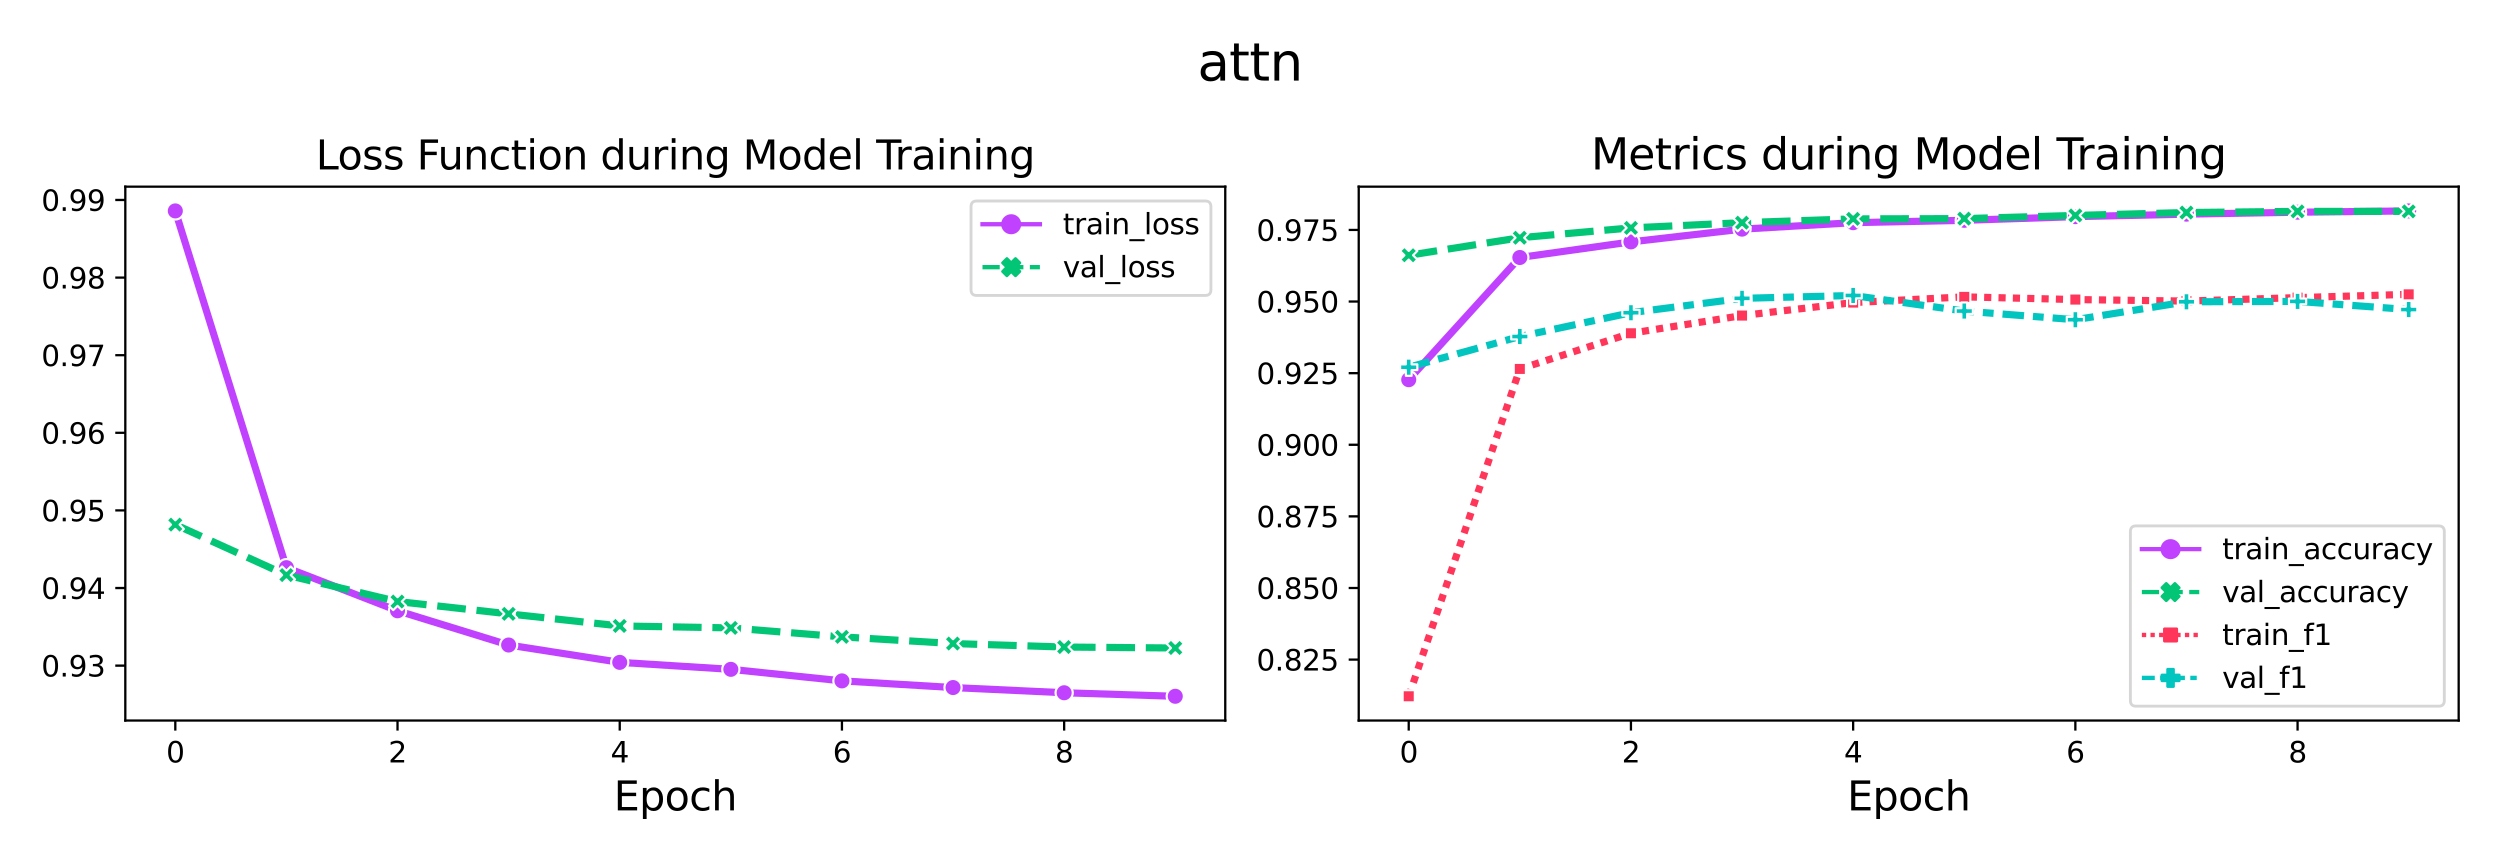 <?xml version="1.0" encoding="utf-8" standalone="no"?>
<!DOCTYPE svg PUBLIC "-//W3C//DTD SVG 1.1//EN"
  "http://www.w3.org/Graphics/SVG/1.1/DTD/svg11.dtd">
<svg xmlns:xlink="http://www.w3.org/1999/xlink" width="871.146pt" height="299.707pt" viewBox="0 0 871.146 299.707" xmlns="http://www.w3.org/2000/svg" version="1.1">
 <defs>
  <style type="text/css">*{stroke-linejoin: round; stroke-linecap: butt}</style>
 </defs>
 <g id="figure_1">
  <g id="patch_1">
   <path d="M -0 299.707 
L 871.146 299.707 
L 871.146 0 
L -0 0 
z
" style="fill: #ffffff"/>
  </g>
  <g id="axes_1">
   <g id="patch_2">
    <path d="M 43.666 251.08 
L 426.951 251.08 
L 426.951 65.04 
L 43.666 65.04 
z
" style="fill: #ffffff"/>
   </g>
   <g id="PolyCollection_1"/>
   <g id="PolyCollection_2"/>
   <g id="matplotlib.axis_1">
    <g id="xtick_1">
     <g id="line2d_1">
      <defs>
       <path id="mabb99f3bb7" d="M 0 0 
L 0 3.5 
" style="stroke: #000000; stroke-width: 0.8"/>
      </defs>
      <g>
       <use xlink:href="#mabb99f3bb7" x="61.088" y="251.08" style="stroke: #000000; stroke-width: 0.8"/>
      </g>
     </g>
     <g id="text_1">
      <!-- 0 -->
      <g transform="translate(57.906 265.678) scale(0.1 -0.1)">
       <defs>
        <path id="DejaVuSans-30" d="M 2034 4250 
Q 1547 4250 1301 3770 
Q 1056 3291 1056 2328 
Q 1056 1369 1301 889 
Q 1547 409 2034 409 
Q 2525 409 2770 889 
Q 3016 1369 3016 2328 
Q 3016 3291 2770 3770 
Q 2525 4250 2034 4250 
z
M 2034 4750 
Q 2819 4750 3233 4129 
Q 3647 3509 3647 2328 
Q 3647 1150 3233 529 
Q 2819 -91 2034 -91 
Q 1250 -91 836 529 
Q 422 1150 422 2328 
Q 422 3509 836 4129 
Q 1250 4750 2034 4750 
z
" transform="scale(0.016)"/>
       </defs>
       <use xlink:href="#DejaVuSans-30"/>
      </g>
     </g>
    </g>
    <g id="xtick_2">
     <g id="line2d_2">
      <g>
       <use xlink:href="#mabb99f3bb7" x="138.519" y="251.08" style="stroke: #000000; stroke-width: 0.8"/>
      </g>
     </g>
     <g id="text_2">
      <!-- 2 -->
      <g transform="translate(135.338 265.678) scale(0.1 -0.1)">
       <defs>
        <path id="DejaVuSans-32" d="M 1228 531 
L 3431 531 
L 3431 0 
L 469 0 
L 469 531 
Q 828 903 1448 1529 
Q 2069 2156 2228 2338 
Q 2531 2678 2651 2914 
Q 2772 3150 2772 3378 
Q 2772 3750 2511 3984 
Q 2250 4219 1831 4219 
Q 1534 4219 1204 4116 
Q 875 4013 500 3803 
L 500 4441 
Q 881 4594 1212 4672 
Q 1544 4750 1819 4750 
Q 2544 4750 2975 4387 
Q 3406 4025 3406 3419 
Q 3406 3131 3298 2873 
Q 3191 2616 2906 2266 
Q 2828 2175 2409 1742 
Q 1991 1309 1228 531 
z
" transform="scale(0.016)"/>
       </defs>
       <use xlink:href="#DejaVuSans-32"/>
      </g>
     </g>
    </g>
    <g id="xtick_3">
     <g id="line2d_3">
      <g>
       <use xlink:href="#mabb99f3bb7" x="215.95" y="251.08" style="stroke: #000000; stroke-width: 0.8"/>
      </g>
     </g>
     <g id="text_3">
      <!-- 4 -->
      <g transform="translate(212.769 265.678) scale(0.1 -0.1)">
       <defs>
        <path id="DejaVuSans-34" d="M 2419 4116 
L 825 1625 
L 2419 1625 
L 2419 4116 
z
M 2253 4666 
L 3047 4666 
L 3047 1625 
L 3713 1625 
L 3713 1100 
L 3047 1100 
L 3047 0 
L 2419 0 
L 2419 1100 
L 313 1100 
L 313 1709 
L 2253 4666 
z
" transform="scale(0.016)"/>
       </defs>
       <use xlink:href="#DejaVuSans-34"/>
      </g>
     </g>
    </g>
    <g id="xtick_4">
     <g id="line2d_4">
      <g>
       <use xlink:href="#mabb99f3bb7" x="293.382" y="251.08" style="stroke: #000000; stroke-width: 0.8"/>
      </g>
     </g>
     <g id="text_4">
      <!-- 6 -->
      <g transform="translate(290.2 265.678) scale(0.1 -0.1)">
       <defs>
        <path id="DejaVuSans-36" d="M 2113 2584 
Q 1688 2584 1439 2293 
Q 1191 2003 1191 1497 
Q 1191 994 1439 701 
Q 1688 409 2113 409 
Q 2538 409 2786 701 
Q 3034 994 3034 1497 
Q 3034 2003 2786 2293 
Q 2538 2584 2113 2584 
z
M 3366 4563 
L 3366 3988 
Q 3128 4100 2886 4159 
Q 2644 4219 2406 4219 
Q 1781 4219 1451 3797 
Q 1122 3375 1075 2522 
Q 1259 2794 1537 2939 
Q 1816 3084 2150 3084 
Q 2853 3084 3261 2657 
Q 3669 2231 3669 1497 
Q 3669 778 3244 343 
Q 2819 -91 2113 -91 
Q 1303 -91 875 529 
Q 447 1150 447 2328 
Q 447 3434 972 4092 
Q 1497 4750 2381 4750 
Q 2619 4750 2861 4703 
Q 3103 4656 3366 4563 
z
" transform="scale(0.016)"/>
       </defs>
       <use xlink:href="#DejaVuSans-36"/>
      </g>
     </g>
    </g>
    <g id="xtick_5">
     <g id="line2d_5">
      <g>
       <use xlink:href="#mabb99f3bb7" x="370.813" y="251.08" style="stroke: #000000; stroke-width: 0.8"/>
      </g>
     </g>
     <g id="text_5">
      <!-- 8 -->
      <g transform="translate(367.632 265.678) scale(0.1 -0.1)">
       <defs>
        <path id="DejaVuSans-38" d="M 2034 2216 
Q 1584 2216 1326 1975 
Q 1069 1734 1069 1313 
Q 1069 891 1326 650 
Q 1584 409 2034 409 
Q 2484 409 2743 651 
Q 3003 894 3003 1313 
Q 3003 1734 2745 1975 
Q 2488 2216 2034 2216 
z
M 1403 2484 
Q 997 2584 770 2862 
Q 544 3141 544 3541 
Q 544 4100 942 4425 
Q 1341 4750 2034 4750 
Q 2731 4750 3128 4425 
Q 3525 4100 3525 3541 
Q 3525 3141 3298 2862 
Q 3072 2584 2669 2484 
Q 3125 2378 3379 2068 
Q 3634 1759 3634 1313 
Q 3634 634 3220 271 
Q 2806 -91 2034 -91 
Q 1263 -91 848 271 
Q 434 634 434 1313 
Q 434 1759 690 2068 
Q 947 2378 1403 2484 
z
M 1172 3481 
Q 1172 3119 1398 2916 
Q 1625 2713 2034 2713 
Q 2441 2713 2670 2916 
Q 2900 3119 2900 3481 
Q 2900 3844 2670 4047 
Q 2441 4250 2034 4250 
Q 1625 4250 1398 4047 
Q 1172 3844 1172 3481 
z
" transform="scale(0.016)"/>
       </defs>
       <use xlink:href="#DejaVuSans-38"/>
      </g>
     </g>
    </g>
    <g id="text_6">
     <!-- Epoch -->
     <g transform="translate(213.873 282.396) scale(0.14 -0.14)">
      <defs>
       <path id="DejaVuSans-45" d="M 628 4666 
L 3578 4666 
L 3578 4134 
L 1259 4134 
L 1259 2753 
L 3481 2753 
L 3481 2222 
L 1259 2222 
L 1259 531 
L 3634 531 
L 3634 0 
L 628 0 
L 628 4666 
z
" transform="scale(0.016)"/>
       <path id="DejaVuSans-70" d="M 1159 525 
L 1159 -1331 
L 581 -1331 
L 581 3500 
L 1159 3500 
L 1159 2969 
Q 1341 3281 1617 3432 
Q 1894 3584 2278 3584 
Q 2916 3584 3314 3078 
Q 3713 2572 3713 1747 
Q 3713 922 3314 415 
Q 2916 -91 2278 -91 
Q 1894 -91 1617 61 
Q 1341 213 1159 525 
z
M 3116 1747 
Q 3116 2381 2855 2742 
Q 2594 3103 2138 3103 
Q 1681 3103 1420 2742 
Q 1159 2381 1159 1747 
Q 1159 1113 1420 752 
Q 1681 391 2138 391 
Q 2594 391 2855 752 
Q 3116 1113 3116 1747 
z
" transform="scale(0.016)"/>
       <path id="DejaVuSans-6f" d="M 1959 3097 
Q 1497 3097 1228 2736 
Q 959 2375 959 1747 
Q 959 1119 1226 758 
Q 1494 397 1959 397 
Q 2419 397 2687 759 
Q 2956 1122 2956 1747 
Q 2956 2369 2687 2733 
Q 2419 3097 1959 3097 
z
M 1959 3584 
Q 2709 3584 3137 3096 
Q 3566 2609 3566 1747 
Q 3566 888 3137 398 
Q 2709 -91 1959 -91 
Q 1206 -91 779 398 
Q 353 888 353 1747 
Q 353 2609 779 3096 
Q 1206 3584 1959 3584 
z
" transform="scale(0.016)"/>
       <path id="DejaVuSans-63" d="M 3122 3366 
L 3122 2828 
Q 2878 2963 2633 3030 
Q 2388 3097 2138 3097 
Q 1578 3097 1268 2742 
Q 959 2388 959 1747 
Q 959 1106 1268 751 
Q 1578 397 2138 397 
Q 2388 397 2633 464 
Q 2878 531 3122 666 
L 3122 134 
Q 2881 22 2623 -34 
Q 2366 -91 2075 -91 
Q 1284 -91 818 406 
Q 353 903 353 1747 
Q 353 2603 823 3093 
Q 1294 3584 2113 3584 
Q 2378 3584 2631 3529 
Q 2884 3475 3122 3366 
z
" transform="scale(0.016)"/>
       <path id="DejaVuSans-68" d="M 3513 2113 
L 3513 0 
L 2938 0 
L 2938 2094 
Q 2938 2591 2744 2837 
Q 2550 3084 2163 3084 
Q 1697 3084 1428 2787 
Q 1159 2491 1159 1978 
L 1159 0 
L 581 0 
L 581 4863 
L 1159 4863 
L 1159 2956 
Q 1366 3272 1645 3428 
Q 1925 3584 2291 3584 
Q 2894 3584 3203 3211 
Q 3513 2838 3513 2113 
z
" transform="scale(0.016)"/>
      </defs>
      <use xlink:href="#DejaVuSans-45"/>
      <use xlink:href="#DejaVuSans-70" x="63.184"/>
      <use xlink:href="#DejaVuSans-6f" x="126.66"/>
      <use xlink:href="#DejaVuSans-63" x="187.842"/>
      <use xlink:href="#DejaVuSans-68" x="242.822"/>
     </g>
    </g>
   </g>
   <g id="matplotlib.axis_2">
    <g id="ytick_1">
     <g id="line2d_6">
      <defs>
       <path id="m5846277f48" d="M 0 0 
L -3.5 0 
" style="stroke: #000000; stroke-width: 0.8"/>
      </defs>
      <g>
       <use xlink:href="#m5846277f48" x="43.666" y="231.947" style="stroke: #000000; stroke-width: 0.8"/>
      </g>
     </g>
     <g id="text_7">
      <!-- 0.93 -->
      <g transform="translate(14.4 235.747) scale(0.1 -0.1)">
       <defs>
        <path id="DejaVuSans-2e" d="M 684 794 
L 1344 794 
L 1344 0 
L 684 0 
L 684 794 
z
" transform="scale(0.016)"/>
        <path id="DejaVuSans-39" d="M 703 97 
L 703 672 
Q 941 559 1184 500 
Q 1428 441 1663 441 
Q 2288 441 2617 861 
Q 2947 1281 2994 2138 
Q 2813 1869 2534 1725 
Q 2256 1581 1919 1581 
Q 1219 1581 811 2004 
Q 403 2428 403 3163 
Q 403 3881 828 4315 
Q 1253 4750 1959 4750 
Q 2769 4750 3195 4129 
Q 3622 3509 3622 2328 
Q 3622 1225 3098 567 
Q 2575 -91 1691 -91 
Q 1453 -91 1209 -44 
Q 966 3 703 97 
z
M 1959 2075 
Q 2384 2075 2632 2365 
Q 2881 2656 2881 3163 
Q 2881 3666 2632 3958 
Q 2384 4250 1959 4250 
Q 1534 4250 1286 3958 
Q 1038 3666 1038 3163 
Q 1038 2656 1286 2365 
Q 1534 2075 1959 2075 
z
" transform="scale(0.016)"/>
        <path id="DejaVuSans-33" d="M 2597 2516 
Q 3050 2419 3304 2112 
Q 3559 1806 3559 1356 
Q 3559 666 3084 287 
Q 2609 -91 1734 -91 
Q 1441 -91 1130 -33 
Q 819 25 488 141 
L 488 750 
Q 750 597 1062 519 
Q 1375 441 1716 441 
Q 2309 441 2620 675 
Q 2931 909 2931 1356 
Q 2931 1769 2642 2001 
Q 2353 2234 1838 2234 
L 1294 2234 
L 1294 2753 
L 1863 2753 
Q 2328 2753 2575 2939 
Q 2822 3125 2822 3475 
Q 2822 3834 2567 4026 
Q 2313 4219 1838 4219 
Q 1578 4219 1281 4162 
Q 984 4106 628 3988 
L 628 4550 
Q 988 4650 1302 4700 
Q 1616 4750 1894 4750 
Q 2613 4750 3031 4423 
Q 3450 4097 3450 3541 
Q 3450 3153 3228 2886 
Q 3006 2619 2597 2516 
z
" transform="scale(0.016)"/>
       </defs>
       <use xlink:href="#DejaVuSans-30"/>
       <use xlink:href="#DejaVuSans-2e" x="63.623"/>
       <use xlink:href="#DejaVuSans-39" x="95.41"/>
       <use xlink:href="#DejaVuSans-33" x="159.033"/>
      </g>
     </g>
    </g>
    <g id="ytick_2">
     <g id="line2d_7">
      <g>
       <use xlink:href="#m5846277f48" x="43.666" y="204.903" style="stroke: #000000; stroke-width: 0.8"/>
      </g>
     </g>
     <g id="text_8">
      <!-- 0.94 -->
      <g transform="translate(14.4 208.703) scale(0.1 -0.1)">
       <use xlink:href="#DejaVuSans-30"/>
       <use xlink:href="#DejaVuSans-2e" x="63.623"/>
       <use xlink:href="#DejaVuSans-39" x="95.41"/>
       <use xlink:href="#DejaVuSans-34" x="159.033"/>
      </g>
     </g>
    </g>
    <g id="ytick_3">
     <g id="line2d_8">
      <g>
       <use xlink:href="#m5846277f48" x="43.666" y="177.859" style="stroke: #000000; stroke-width: 0.8"/>
      </g>
     </g>
     <g id="text_9">
      <!-- 0.95 -->
      <g transform="translate(14.4 181.659) scale(0.1 -0.1)">
       <defs>
        <path id="DejaVuSans-35" d="M 691 4666 
L 3169 4666 
L 3169 4134 
L 1269 4134 
L 1269 2991 
Q 1406 3038 1543 3061 
Q 1681 3084 1819 3084 
Q 2600 3084 3056 2656 
Q 3513 2228 3513 1497 
Q 3513 744 3044 326 
Q 2575 -91 1722 -91 
Q 1428 -91 1123 -41 
Q 819 9 494 109 
L 494 744 
Q 775 591 1075 516 
Q 1375 441 1709 441 
Q 2250 441 2565 725 
Q 2881 1009 2881 1497 
Q 2881 1984 2565 2268 
Q 2250 2553 1709 2553 
Q 1456 2553 1204 2497 
Q 953 2441 691 2322 
L 691 4666 
z
" transform="scale(0.016)"/>
       </defs>
       <use xlink:href="#DejaVuSans-30"/>
       <use xlink:href="#DejaVuSans-2e" x="63.623"/>
       <use xlink:href="#DejaVuSans-39" x="95.41"/>
       <use xlink:href="#DejaVuSans-35" x="159.033"/>
      </g>
     </g>
    </g>
    <g id="ytick_4">
     <g id="line2d_9">
      <g>
       <use xlink:href="#m5846277f48" x="43.666" y="150.815" style="stroke: #000000; stroke-width: 0.8"/>
      </g>
     </g>
     <g id="text_10">
      <!-- 0.96 -->
      <g transform="translate(14.4 154.615) scale(0.1 -0.1)">
       <use xlink:href="#DejaVuSans-30"/>
       <use xlink:href="#DejaVuSans-2e" x="63.623"/>
       <use xlink:href="#DejaVuSans-39" x="95.41"/>
       <use xlink:href="#DejaVuSans-36" x="159.033"/>
      </g>
     </g>
    </g>
    <g id="ytick_5">
     <g id="line2d_10">
      <g>
       <use xlink:href="#m5846277f48" x="43.666" y="123.771" style="stroke: #000000; stroke-width: 0.8"/>
      </g>
     </g>
     <g id="text_11">
      <!-- 0.97 -->
      <g transform="translate(14.4 127.571) scale(0.1 -0.1)">
       <defs>
        <path id="DejaVuSans-37" d="M 525 4666 
L 3525 4666 
L 3525 4397 
L 1831 0 
L 1172 0 
L 2766 4134 
L 525 4134 
L 525 4666 
z
" transform="scale(0.016)"/>
       </defs>
       <use xlink:href="#DejaVuSans-30"/>
       <use xlink:href="#DejaVuSans-2e" x="63.623"/>
       <use xlink:href="#DejaVuSans-39" x="95.41"/>
       <use xlink:href="#DejaVuSans-37" x="159.033"/>
      </g>
     </g>
    </g>
    <g id="ytick_6">
     <g id="line2d_11">
      <g>
       <use xlink:href="#m5846277f48" x="43.666" y="96.727" style="stroke: #000000; stroke-width: 0.8"/>
      </g>
     </g>
     <g id="text_12">
      <!-- 0.98 -->
      <g transform="translate(14.4 100.527) scale(0.1 -0.1)">
       <use xlink:href="#DejaVuSans-30"/>
       <use xlink:href="#DejaVuSans-2e" x="63.623"/>
       <use xlink:href="#DejaVuSans-39" x="95.41"/>
       <use xlink:href="#DejaVuSans-38" x="159.033"/>
      </g>
     </g>
    </g>
    <g id="ytick_7">
     <g id="line2d_12">
      <g>
       <use xlink:href="#m5846277f48" x="43.666" y="69.683" style="stroke: #000000; stroke-width: 0.8"/>
      </g>
     </g>
     <g id="text_13">
      <!-- 0.99 -->
      <g transform="translate(14.4 73.483) scale(0.1 -0.1)">
       <use xlink:href="#DejaVuSans-30"/>
       <use xlink:href="#DejaVuSans-2e" x="63.623"/>
       <use xlink:href="#DejaVuSans-39" x="95.41"/>
       <use xlink:href="#DejaVuSans-39" x="159.033"/>
      </g>
     </g>
    </g>
   </g>
   <g id="line2d_13">
    <path d="M 61.088 73.496 
L 99.803 197.807 
L 138.519 212.828 
L 177.235 224.761 
L 215.95 230.809 
L 254.666 233.237 
L 293.382 237.258 
L 332.097 239.581 
L 370.813 241.397 
L 409.529 242.624 
" clip-path="url(#p6c9320550e)" style="fill: none; stroke: #c042ff; stroke-width: 2.5; stroke-linecap: square"/>
    <defs>
     <path id="m0958b70b19" d="M 0 3 
C 0.796 3 1.559 2.684 2.121 2.121 
C 2.684 1.559 3 0.796 3 0 
C 3 -0.796 2.684 -1.559 2.121 -2.121 
C 1.559 -2.684 0.796 -3 0 -3 
C -0.796 -3 -1.559 -2.684 -2.121 -2.121 
C -2.684 -1.559 -3 -0.796 -3 0 
C -3 0.796 -2.684 1.559 -2.121 2.121 
C -1.559 2.684 -0.796 3 0 3 
z
" style="stroke: #ffffff; stroke-width: 0.75"/>
    </defs>
    <g clip-path="url(#p6c9320550e)">
     <use xlink:href="#m0958b70b19" x="61.088" y="73.496" style="fill: #c042ff; stroke: #ffffff; stroke-width: 0.75"/>
     <use xlink:href="#m0958b70b19" x="99.803" y="197.807" style="fill: #c042ff; stroke: #ffffff; stroke-width: 0.75"/>
     <use xlink:href="#m0958b70b19" x="138.519" y="212.828" style="fill: #c042ff; stroke: #ffffff; stroke-width: 0.75"/>
     <use xlink:href="#m0958b70b19" x="177.235" y="224.761" style="fill: #c042ff; stroke: #ffffff; stroke-width: 0.75"/>
     <use xlink:href="#m0958b70b19" x="215.95" y="230.809" style="fill: #c042ff; stroke: #ffffff; stroke-width: 0.75"/>
     <use xlink:href="#m0958b70b19" x="254.666" y="233.237" style="fill: #c042ff; stroke: #ffffff; stroke-width: 0.75"/>
     <use xlink:href="#m0958b70b19" x="293.382" y="237.258" style="fill: #c042ff; stroke: #ffffff; stroke-width: 0.75"/>
     <use xlink:href="#m0958b70b19" x="332.097" y="239.581" style="fill: #c042ff; stroke: #ffffff; stroke-width: 0.75"/>
     <use xlink:href="#m0958b70b19" x="370.813" y="241.397" style="fill: #c042ff; stroke: #ffffff; stroke-width: 0.75"/>
     <use xlink:href="#m0958b70b19" x="409.529" y="242.624" style="fill: #c042ff; stroke: #ffffff; stroke-width: 0.75"/>
    </g>
   </g>
   <g id="line2d_14">
    <path d="M 61.088 182.809 
L 99.803 200.393 
L 138.519 209.604 
L 177.235 213.903 
L 215.95 218.115 
L 254.666 218.797 
L 293.382 221.919 
L 332.097 224.248 
L 370.813 225.465 
L 409.529 225.801 
" clip-path="url(#p6c9320550e)" style="fill: none; stroke-dasharray: 10,3.75; stroke-dashoffset: 0; stroke: #03c576; stroke-width: 2.5"/>
    <defs>
     <path id="m12f04215d6" d="M -1.5 3 
L 0 1.5 
L 1.5 3 
L 3 1.5 
L 1.5 0 
L 3 -1.5 
L 1.5 -3 
L 0 -1.5 
L -1.5 -3 
L -3 -1.5 
L -1.5 0 
L -3 1.5 
z
" style="stroke: #ffffff; stroke-width: 0.75; stroke-linejoin: miter"/>
    </defs>
    <g clip-path="url(#p6c9320550e)">
     <use xlink:href="#m12f04215d6" x="61.088" y="182.809" style="fill: #03c576; stroke: #ffffff; stroke-width: 0.75; stroke-linejoin: miter"/>
     <use xlink:href="#m12f04215d6" x="99.803" y="200.393" style="fill: #03c576; stroke: #ffffff; stroke-width: 0.75; stroke-linejoin: miter"/>
     <use xlink:href="#m12f04215d6" x="138.519" y="209.604" style="fill: #03c576; stroke: #ffffff; stroke-width: 0.75; stroke-linejoin: miter"/>
     <use xlink:href="#m12f04215d6" x="177.235" y="213.903" style="fill: #03c576; stroke: #ffffff; stroke-width: 0.75; stroke-linejoin: miter"/>
     <use xlink:href="#m12f04215d6" x="215.95" y="218.115" style="fill: #03c576; stroke: #ffffff; stroke-width: 0.75; stroke-linejoin: miter"/>
     <use xlink:href="#m12f04215d6" x="254.666" y="218.797" style="fill: #03c576; stroke: #ffffff; stroke-width: 0.75; stroke-linejoin: miter"/>
     <use xlink:href="#m12f04215d6" x="293.382" y="221.919" style="fill: #03c576; stroke: #ffffff; stroke-width: 0.75; stroke-linejoin: miter"/>
     <use xlink:href="#m12f04215d6" x="332.097" y="224.248" style="fill: #03c576; stroke: #ffffff; stroke-width: 0.75; stroke-linejoin: miter"/>
     <use xlink:href="#m12f04215d6" x="370.813" y="225.465" style="fill: #03c576; stroke: #ffffff; stroke-width: 0.75; stroke-linejoin: miter"/>
     <use xlink:href="#m12f04215d6" x="409.529" y="225.801" style="fill: #03c576; stroke: #ffffff; stroke-width: 0.75; stroke-linejoin: miter"/>
    </g>
   </g>
   <g id="line2d_15"/>
   <g id="line2d_16"/>
   <g id="patch_3">
    <path d="M 43.666 251.08 
L 43.666 65.04 
" style="fill: none; stroke: #000000; stroke-width: 0.8; stroke-linejoin: miter; stroke-linecap: square"/>
   </g>
   <g id="patch_4">
    <path d="M 426.951 251.08 
L 426.951 65.04 
" style="fill: none; stroke: #000000; stroke-width: 0.8; stroke-linejoin: miter; stroke-linecap: square"/>
   </g>
   <g id="patch_5">
    <path d="M 43.666 251.08 
L 426.951 251.08 
" style="fill: none; stroke: #000000; stroke-width: 0.8; stroke-linejoin: miter; stroke-linecap: square"/>
   </g>
   <g id="patch_6">
    <path d="M 43.666 65.04 
L 426.951 65.04 
" style="fill: none; stroke: #000000; stroke-width: 0.8; stroke-linejoin: miter; stroke-linecap: square"/>
   </g>
   <g id="text_14">
    <!-- Loss Function during Model Training -->
    <g transform="translate(110.067 59.04) scale(0.14 -0.14)">
     <defs>
      <path id="DejaVuSans-4c" d="M 628 4666 
L 1259 4666 
L 1259 531 
L 3531 531 
L 3531 0 
L 628 0 
L 628 4666 
z
" transform="scale(0.016)"/>
      <path id="DejaVuSans-73" d="M 2834 3397 
L 2834 2853 
Q 2591 2978 2328 3040 
Q 2066 3103 1784 3103 
Q 1356 3103 1142 2972 
Q 928 2841 928 2578 
Q 928 2378 1081 2264 
Q 1234 2150 1697 2047 
L 1894 2003 
Q 2506 1872 2764 1633 
Q 3022 1394 3022 966 
Q 3022 478 2636 193 
Q 2250 -91 1575 -91 
Q 1294 -91 989 -36 
Q 684 19 347 128 
L 347 722 
Q 666 556 975 473 
Q 1284 391 1588 391 
Q 1994 391 2212 530 
Q 2431 669 2431 922 
Q 2431 1156 2273 1281 
Q 2116 1406 1581 1522 
L 1381 1569 
Q 847 1681 609 1914 
Q 372 2147 372 2553 
Q 372 3047 722 3315 
Q 1072 3584 1716 3584 
Q 2034 3584 2315 3537 
Q 2597 3491 2834 3397 
z
" transform="scale(0.016)"/>
      <path id="DejaVuSans-20" transform="scale(0.016)"/>
      <path id="DejaVuSans-46" d="M 628 4666 
L 3309 4666 
L 3309 4134 
L 1259 4134 
L 1259 2759 
L 3109 2759 
L 3109 2228 
L 1259 2228 
L 1259 0 
L 628 0 
L 628 4666 
z
" transform="scale(0.016)"/>
      <path id="DejaVuSans-75" d="M 544 1381 
L 544 3500 
L 1119 3500 
L 1119 1403 
Q 1119 906 1312 657 
Q 1506 409 1894 409 
Q 2359 409 2629 706 
Q 2900 1003 2900 1516 
L 2900 3500 
L 3475 3500 
L 3475 0 
L 2900 0 
L 2900 538 
Q 2691 219 2414 64 
Q 2138 -91 1772 -91 
Q 1169 -91 856 284 
Q 544 659 544 1381 
z
M 1991 3584 
L 1991 3584 
z
" transform="scale(0.016)"/>
      <path id="DejaVuSans-6e" d="M 3513 2113 
L 3513 0 
L 2938 0 
L 2938 2094 
Q 2938 2591 2744 2837 
Q 2550 3084 2163 3084 
Q 1697 3084 1428 2787 
Q 1159 2491 1159 1978 
L 1159 0 
L 581 0 
L 581 3500 
L 1159 3500 
L 1159 2956 
Q 1366 3272 1645 3428 
Q 1925 3584 2291 3584 
Q 2894 3584 3203 3211 
Q 3513 2838 3513 2113 
z
" transform="scale(0.016)"/>
      <path id="DejaVuSans-74" d="M 1172 4494 
L 1172 3500 
L 2356 3500 
L 2356 3053 
L 1172 3053 
L 1172 1153 
Q 1172 725 1289 603 
Q 1406 481 1766 481 
L 2356 481 
L 2356 0 
L 1766 0 
Q 1100 0 847 248 
Q 594 497 594 1153 
L 594 3053 
L 172 3053 
L 172 3500 
L 594 3500 
L 594 4494 
L 1172 4494 
z
" transform="scale(0.016)"/>
      <path id="DejaVuSans-69" d="M 603 3500 
L 1178 3500 
L 1178 0 
L 603 0 
L 603 3500 
z
M 603 4863 
L 1178 4863 
L 1178 4134 
L 603 4134 
L 603 4863 
z
" transform="scale(0.016)"/>
      <path id="DejaVuSans-64" d="M 2906 2969 
L 2906 4863 
L 3481 4863 
L 3481 0 
L 2906 0 
L 2906 525 
Q 2725 213 2448 61 
Q 2172 -91 1784 -91 
Q 1150 -91 751 415 
Q 353 922 353 1747 
Q 353 2572 751 3078 
Q 1150 3584 1784 3584 
Q 2172 3584 2448 3432 
Q 2725 3281 2906 2969 
z
M 947 1747 
Q 947 1113 1208 752 
Q 1469 391 1925 391 
Q 2381 391 2643 752 
Q 2906 1113 2906 1747 
Q 2906 2381 2643 2742 
Q 2381 3103 1925 3103 
Q 1469 3103 1208 2742 
Q 947 2381 947 1747 
z
" transform="scale(0.016)"/>
      <path id="DejaVuSans-72" d="M 2631 2963 
Q 2534 3019 2420 3045 
Q 2306 3072 2169 3072 
Q 1681 3072 1420 2755 
Q 1159 2438 1159 1844 
L 1159 0 
L 581 0 
L 581 3500 
L 1159 3500 
L 1159 2956 
Q 1341 3275 1631 3429 
Q 1922 3584 2338 3584 
Q 2397 3584 2469 3576 
Q 2541 3569 2628 3553 
L 2631 2963 
z
" transform="scale(0.016)"/>
      <path id="DejaVuSans-67" d="M 2906 1791 
Q 2906 2416 2648 2759 
Q 2391 3103 1925 3103 
Q 1463 3103 1205 2759 
Q 947 2416 947 1791 
Q 947 1169 1205 825 
Q 1463 481 1925 481 
Q 2391 481 2648 825 
Q 2906 1169 2906 1791 
z
M 3481 434 
Q 3481 -459 3084 -895 
Q 2688 -1331 1869 -1331 
Q 1566 -1331 1297 -1286 
Q 1028 -1241 775 -1147 
L 775 -588 
Q 1028 -725 1275 -790 
Q 1522 -856 1778 -856 
Q 2344 -856 2625 -561 
Q 2906 -266 2906 331 
L 2906 616 
Q 2728 306 2450 153 
Q 2172 0 1784 0 
Q 1141 0 747 490 
Q 353 981 353 1791 
Q 353 2603 747 3093 
Q 1141 3584 1784 3584 
Q 2172 3584 2450 3431 
Q 2728 3278 2906 2969 
L 2906 3500 
L 3481 3500 
L 3481 434 
z
" transform="scale(0.016)"/>
      <path id="DejaVuSans-4d" d="M 628 4666 
L 1569 4666 
L 2759 1491 
L 3956 4666 
L 4897 4666 
L 4897 0 
L 4281 0 
L 4281 4097 
L 3078 897 
L 2444 897 
L 1241 4097 
L 1241 0 
L 628 0 
L 628 4666 
z
" transform="scale(0.016)"/>
      <path id="DejaVuSans-65" d="M 3597 1894 
L 3597 1613 
L 953 1613 
Q 991 1019 1311 708 
Q 1631 397 2203 397 
Q 2534 397 2845 478 
Q 3156 559 3463 722 
L 3463 178 
Q 3153 47 2828 -22 
Q 2503 -91 2169 -91 
Q 1331 -91 842 396 
Q 353 884 353 1716 
Q 353 2575 817 3079 
Q 1281 3584 2069 3584 
Q 2775 3584 3186 3129 
Q 3597 2675 3597 1894 
z
M 3022 2063 
Q 3016 2534 2758 2815 
Q 2500 3097 2075 3097 
Q 1594 3097 1305 2825 
Q 1016 2553 972 2059 
L 3022 2063 
z
" transform="scale(0.016)"/>
      <path id="DejaVuSans-6c" d="M 603 4863 
L 1178 4863 
L 1178 0 
L 603 0 
L 603 4863 
z
" transform="scale(0.016)"/>
      <path id="DejaVuSans-54" d="M -19 4666 
L 3928 4666 
L 3928 4134 
L 2272 4134 
L 2272 0 
L 1638 0 
L 1638 4134 
L -19 4134 
L -19 4666 
z
" transform="scale(0.016)"/>
      <path id="DejaVuSans-61" d="M 2194 1759 
Q 1497 1759 1228 1600 
Q 959 1441 959 1056 
Q 959 750 1161 570 
Q 1363 391 1709 391 
Q 2188 391 2477 730 
Q 2766 1069 2766 1631 
L 2766 1759 
L 2194 1759 
z
M 3341 1997 
L 3341 0 
L 2766 0 
L 2766 531 
Q 2569 213 2275 61 
Q 1981 -91 1556 -91 
Q 1019 -91 701 211 
Q 384 513 384 1019 
Q 384 1609 779 1909 
Q 1175 2209 1959 2209 
L 2766 2209 
L 2766 2266 
Q 2766 2663 2505 2880 
Q 2244 3097 1772 3097 
Q 1472 3097 1187 3025 
Q 903 2953 641 2809 
L 641 3341 
Q 956 3463 1253 3523 
Q 1550 3584 1831 3584 
Q 2591 3584 2966 3190 
Q 3341 2797 3341 1997 
z
" transform="scale(0.016)"/>
     </defs>
     <use xlink:href="#DejaVuSans-4c"/>
     <use xlink:href="#DejaVuSans-6f" x="53.963"/>
     <use xlink:href="#DejaVuSans-73" x="115.145"/>
     <use xlink:href="#DejaVuSans-73" x="167.244"/>
     <use xlink:href="#DejaVuSans-20" x="219.344"/>
     <use xlink:href="#DejaVuSans-46" x="251.131"/>
     <use xlink:href="#DejaVuSans-75" x="303.15"/>
     <use xlink:href="#DejaVuSans-6e" x="366.529"/>
     <use xlink:href="#DejaVuSans-63" x="429.908"/>
     <use xlink:href="#DejaVuSans-74" x="484.889"/>
     <use xlink:href="#DejaVuSans-69" x="524.098"/>
     <use xlink:href="#DejaVuSans-6f" x="551.881"/>
     <use xlink:href="#DejaVuSans-6e" x="613.062"/>
     <use xlink:href="#DejaVuSans-20" x="676.441"/>
     <use xlink:href="#DejaVuSans-64" x="708.229"/>
     <use xlink:href="#DejaVuSans-75" x="771.705"/>
     <use xlink:href="#DejaVuSans-72" x="835.084"/>
     <use xlink:href="#DejaVuSans-69" x="876.197"/>
     <use xlink:href="#DejaVuSans-6e" x="903.98"/>
     <use xlink:href="#DejaVuSans-67" x="967.359"/>
     <use xlink:href="#DejaVuSans-20" x="1030.836"/>
     <use xlink:href="#DejaVuSans-4d" x="1062.623"/>
     <use xlink:href="#DejaVuSans-6f" x="1148.902"/>
     <use xlink:href="#DejaVuSans-64" x="1210.084"/>
     <use xlink:href="#DejaVuSans-65" x="1273.561"/>
     <use xlink:href="#DejaVuSans-6c" x="1335.084"/>
     <use xlink:href="#DejaVuSans-20" x="1362.867"/>
     <use xlink:href="#DejaVuSans-54" x="1394.654"/>
     <use xlink:href="#DejaVuSans-72" x="1440.988"/>
     <use xlink:href="#DejaVuSans-61" x="1482.102"/>
     <use xlink:href="#DejaVuSans-69" x="1543.381"/>
     <use xlink:href="#DejaVuSans-6e" x="1571.164"/>
     <use xlink:href="#DejaVuSans-69" x="1634.543"/>
     <use xlink:href="#DejaVuSans-6e" x="1662.326"/>
     <use xlink:href="#DejaVuSans-67" x="1725.705"/>
    </g>
   </g>
   <g id="legend_1">
    <g id="patch_7">
     <path d="M 340.36 102.953 
L 419.951 102.953 
Q 421.951 102.953 421.951 100.953 
L 421.951 72.04 
Q 421.951 70.04 419.951 70.04 
L 340.36 70.04 
Q 338.36 70.04 338.36 72.04 
L 338.36 100.953 
Q 338.36 102.953 340.36 102.953 
z
" style="fill: #ffffff; opacity: 0.8; stroke: #cccccc; stroke-linejoin: miter"/>
    </g>
    <g id="line2d_17">
     <path d="M 342.36 78.138 
L 352.36 78.138 
L 362.36 78.138 
" style="fill: none; stroke: #c042ff; stroke-width: 1.5; stroke-linecap: square"/>
     <defs>
      <path id="m17c3c0c838" d="M 0 3 
C 0.796 3 1.559 2.684 2.121 2.121 
C 2.684 1.559 3 0.796 3 0 
C 3 -0.796 2.684 -1.559 2.121 -2.121 
C 1.559 -2.684 0.796 -3 0 -3 
C -0.796 -3 -1.559 -2.684 -2.121 -2.121 
C -2.684 -1.559 -3 -0.796 -3 0 
C -3 0.796 -2.684 1.559 -2.121 2.121 
C -1.559 2.684 -0.796 3 0 3 
z
" style="stroke: #c042ff"/>
     </defs>
     <g>
      <use xlink:href="#m17c3c0c838" x="352.36" y="78.138" style="fill: #c042ff; stroke: #c042ff"/>
     </g>
    </g>
    <g id="text_15">
     <!-- train_loss -->
     <g transform="translate(370.36 81.638) scale(0.1 -0.1)">
      <defs>
       <path id="DejaVuSans-5f" d="M 3263 -1063 
L 3263 -1509 
L -63 -1509 
L -63 -1063 
L 3263 -1063 
z
" transform="scale(0.016)"/>
      </defs>
      <use xlink:href="#DejaVuSans-74"/>
      <use xlink:href="#DejaVuSans-72" x="39.209"/>
      <use xlink:href="#DejaVuSans-61" x="80.322"/>
      <use xlink:href="#DejaVuSans-69" x="141.602"/>
      <use xlink:href="#DejaVuSans-6e" x="169.385"/>
      <use xlink:href="#DejaVuSans-5f" x="232.764"/>
      <use xlink:href="#DejaVuSans-6c" x="282.764"/>
      <use xlink:href="#DejaVuSans-6f" x="310.547"/>
      <use xlink:href="#DejaVuSans-73" x="371.729"/>
      <use xlink:href="#DejaVuSans-73" x="423.828"/>
     </g>
    </g>
    <g id="line2d_18">
     <path d="M 342.36 93.095 
L 352.36 93.095 
L 362.36 93.095 
" style="fill: none; stroke-dasharray: 6,2.25; stroke-dashoffset: 0; stroke: #03c576; stroke-width: 1.5"/>
     <defs>
      <path id="meb2ba77962" d="M -1.5 3 
L 0 1.5 
L 1.5 3 
L 3 1.5 
L 1.5 0 
L 3 -1.5 
L 1.5 -3 
L 0 -1.5 
L -1.5 -3 
L -3 -1.5 
L -1.5 0 
L -3 1.5 
z
" style="stroke: #03c576; stroke-linejoin: miter"/>
     </defs>
     <g>
      <use xlink:href="#meb2ba77962" x="352.36" y="93.095" style="fill: #03c576; stroke: #03c576; stroke-linejoin: miter"/>
     </g>
    </g>
    <g id="text_16">
     <!-- val_loss -->
     <g transform="translate(370.36 96.595) scale(0.1 -0.1)">
      <defs>
       <path id="DejaVuSans-76" d="M 191 3500 
L 800 3500 
L 1894 563 
L 2988 3500 
L 3597 3500 
L 2284 0 
L 1503 0 
L 191 3500 
z
" transform="scale(0.016)"/>
      </defs>
      <use xlink:href="#DejaVuSans-76"/>
      <use xlink:href="#DejaVuSans-61" x="59.18"/>
      <use xlink:href="#DejaVuSans-6c" x="120.459"/>
      <use xlink:href="#DejaVuSans-5f" x="148.242"/>
      <use xlink:href="#DejaVuSans-6c" x="198.242"/>
      <use xlink:href="#DejaVuSans-6f" x="226.025"/>
      <use xlink:href="#DejaVuSans-73" x="287.207"/>
      <use xlink:href="#DejaVuSans-73" x="339.307"/>
     </g>
    </g>
   </g>
  </g>
  <g id="axes_2">
   <g id="patch_8">
    <path d="M 473.461 251.08 
L 856.746 251.08 
L 856.746 65.04 
L 473.461 65.04 
z
" style="fill: #ffffff"/>
   </g>
   <g id="PolyCollection_3"/>
   <g id="PolyCollection_4"/>
   <g id="PolyCollection_5"/>
   <g id="PolyCollection_6"/>
   <g id="matplotlib.axis_3">
    <g id="xtick_6">
     <g id="line2d_19">
      <g>
       <use xlink:href="#mabb99f3bb7" x="490.883" y="251.08" style="stroke: #000000; stroke-width: 0.8"/>
      </g>
     </g>
     <g id="text_17">
      <!-- 0 -->
      <g transform="translate(487.701 265.678) scale(0.1 -0.1)">
       <use xlink:href="#DejaVuSans-30"/>
      </g>
     </g>
    </g>
    <g id="xtick_7">
     <g id="line2d_20">
      <g>
       <use xlink:href="#mabb99f3bb7" x="568.314" y="251.08" style="stroke: #000000; stroke-width: 0.8"/>
      </g>
     </g>
     <g id="text_18">
      <!-- 2 -->
      <g transform="translate(565.133 265.678) scale(0.1 -0.1)">
       <use xlink:href="#DejaVuSans-32"/>
      </g>
     </g>
    </g>
    <g id="xtick_8">
     <g id="line2d_21">
      <g>
       <use xlink:href="#mabb99f3bb7" x="645.745" y="251.08" style="stroke: #000000; stroke-width: 0.8"/>
      </g>
     </g>
     <g id="text_19">
      <!-- 4 -->
      <g transform="translate(642.564 265.678) scale(0.1 -0.1)">
       <use xlink:href="#DejaVuSans-34"/>
      </g>
     </g>
    </g>
    <g id="xtick_9">
     <g id="line2d_22">
      <g>
       <use xlink:href="#mabb99f3bb7" x="723.177" y="251.08" style="stroke: #000000; stroke-width: 0.8"/>
      </g>
     </g>
     <g id="text_20">
      <!-- 6 -->
      <g transform="translate(719.995 265.678) scale(0.1 -0.1)">
       <use xlink:href="#DejaVuSans-36"/>
      </g>
     </g>
    </g>
    <g id="xtick_10">
     <g id="line2d_23">
      <g>
       <use xlink:href="#mabb99f3bb7" x="800.608" y="251.08" style="stroke: #000000; stroke-width: 0.8"/>
      </g>
     </g>
     <g id="text_21">
      <!-- 8 -->
      <g transform="translate(797.427 265.678) scale(0.1 -0.1)">
       <use xlink:href="#DejaVuSans-38"/>
      </g>
     </g>
    </g>
    <g id="text_22">
     <!-- Epoch -->
     <g transform="translate(643.668 282.396) scale(0.14 -0.14)">
      <use xlink:href="#DejaVuSans-45"/>
      <use xlink:href="#DejaVuSans-70" x="63.184"/>
      <use xlink:href="#DejaVuSans-6f" x="126.66"/>
      <use xlink:href="#DejaVuSans-63" x="187.842"/>
      <use xlink:href="#DejaVuSans-68" x="242.822"/>
     </g>
    </g>
   </g>
   <g id="matplotlib.axis_4">
    <g id="ytick_8">
     <g id="line2d_24">
      <g>
       <use xlink:href="#m5846277f48" x="473.461" y="229.841" style="stroke: #000000; stroke-width: 0.8"/>
      </g>
     </g>
     <g id="text_23">
      <!-- 0.825 -->
      <g transform="translate(437.832 233.641) scale(0.1 -0.1)">
       <use xlink:href="#DejaVuSans-30"/>
       <use xlink:href="#DejaVuSans-2e" x="63.623"/>
       <use xlink:href="#DejaVuSans-38" x="95.41"/>
       <use xlink:href="#DejaVuSans-32" x="159.033"/>
       <use xlink:href="#DejaVuSans-35" x="222.656"/>
      </g>
     </g>
    </g>
    <g id="ytick_9">
     <g id="line2d_25">
      <g>
       <use xlink:href="#m5846277f48" x="473.461" y="204.889" style="stroke: #000000; stroke-width: 0.8"/>
      </g>
     </g>
     <g id="text_24">
      <!-- 0.850 -->
      <g transform="translate(437.832 208.688) scale(0.1 -0.1)">
       <use xlink:href="#DejaVuSans-30"/>
       <use xlink:href="#DejaVuSans-2e" x="63.623"/>
       <use xlink:href="#DejaVuSans-38" x="95.41"/>
       <use xlink:href="#DejaVuSans-35" x="159.033"/>
       <use xlink:href="#DejaVuSans-30" x="222.656"/>
      </g>
     </g>
    </g>
    <g id="ytick_10">
     <g id="line2d_26">
      <g>
       <use xlink:href="#m5846277f48" x="473.461" y="179.936" style="stroke: #000000; stroke-width: 0.8"/>
      </g>
     </g>
     <g id="text_25">
      <!-- 0.875 -->
      <g transform="translate(437.832 183.735) scale(0.1 -0.1)">
       <use xlink:href="#DejaVuSans-30"/>
       <use xlink:href="#DejaVuSans-2e" x="63.623"/>
       <use xlink:href="#DejaVuSans-38" x="95.41"/>
       <use xlink:href="#DejaVuSans-37" x="159.033"/>
       <use xlink:href="#DejaVuSans-35" x="222.656"/>
      </g>
     </g>
    </g>
    <g id="ytick_11">
     <g id="line2d_27">
      <g>
       <use xlink:href="#m5846277f48" x="473.461" y="154.983" style="stroke: #000000; stroke-width: 0.8"/>
      </g>
     </g>
     <g id="text_26">
      <!-- 0.900 -->
      <g transform="translate(437.832 158.782) scale(0.1 -0.1)">
       <use xlink:href="#DejaVuSans-30"/>
       <use xlink:href="#DejaVuSans-2e" x="63.623"/>
       <use xlink:href="#DejaVuSans-39" x="95.41"/>
       <use xlink:href="#DejaVuSans-30" x="159.033"/>
       <use xlink:href="#DejaVuSans-30" x="222.656"/>
      </g>
     </g>
    </g>
    <g id="ytick_12">
     <g id="line2d_28">
      <g>
       <use xlink:href="#m5846277f48" x="473.461" y="130.03" style="stroke: #000000; stroke-width: 0.8"/>
      </g>
     </g>
     <g id="text_27">
      <!-- 0.925 -->
      <g transform="translate(437.832 133.829) scale(0.1 -0.1)">
       <use xlink:href="#DejaVuSans-30"/>
       <use xlink:href="#DejaVuSans-2e" x="63.623"/>
       <use xlink:href="#DejaVuSans-39" x="95.41"/>
       <use xlink:href="#DejaVuSans-32" x="159.033"/>
       <use xlink:href="#DejaVuSans-35" x="222.656"/>
      </g>
     </g>
    </g>
    <g id="ytick_13">
     <g id="line2d_29">
      <g>
       <use xlink:href="#m5846277f48" x="473.461" y="105.077" style="stroke: #000000; stroke-width: 0.8"/>
      </g>
     </g>
     <g id="text_28">
      <!-- 0.950 -->
      <g transform="translate(437.832 108.876) scale(0.1 -0.1)">
       <use xlink:href="#DejaVuSans-30"/>
       <use xlink:href="#DejaVuSans-2e" x="63.623"/>
       <use xlink:href="#DejaVuSans-39" x="95.41"/>
       <use xlink:href="#DejaVuSans-35" x="159.033"/>
       <use xlink:href="#DejaVuSans-30" x="222.656"/>
      </g>
     </g>
    </g>
    <g id="ytick_14">
     <g id="line2d_30">
      <g>
       <use xlink:href="#m5846277f48" x="473.461" y="80.124" style="stroke: #000000; stroke-width: 0.8"/>
      </g>
     </g>
     <g id="text_29">
      <!-- 0.975 -->
      <g transform="translate(437.832 83.923) scale(0.1 -0.1)">
       <use xlink:href="#DejaVuSans-30"/>
       <use xlink:href="#DejaVuSans-2e" x="63.623"/>
       <use xlink:href="#DejaVuSans-39" x="95.41"/>
       <use xlink:href="#DejaVuSans-37" x="159.033"/>
       <use xlink:href="#DejaVuSans-35" x="222.656"/>
      </g>
     </g>
    </g>
   </g>
   <g id="line2d_31">
    <path d="M 490.883 132.308 
L 529.598 89.725 
L 568.314 84.283 
L 607.03 79.845 
L 645.745 77.595 
L 684.461 76.772 
L 723.177 75.495 
L 761.892 74.622 
L 800.608 73.95 
L 839.324 73.496 
" clip-path="url(#p02fedcfa68)" style="fill: none; stroke: #c042ff; stroke-width: 2.5; stroke-linecap: square"/>
    <g clip-path="url(#p02fedcfa68)">
     <use xlink:href="#m0958b70b19" x="490.883" y="132.308" style="fill: #c042ff; stroke: #ffffff; stroke-width: 0.75"/>
     <use xlink:href="#m0958b70b19" x="529.598" y="89.725" style="fill: #c042ff; stroke: #ffffff; stroke-width: 0.75"/>
     <use xlink:href="#m0958b70b19" x="568.314" y="84.283" style="fill: #c042ff; stroke: #ffffff; stroke-width: 0.75"/>
     <use xlink:href="#m0958b70b19" x="607.03" y="79.845" style="fill: #c042ff; stroke: #ffffff; stroke-width: 0.75"/>
     <use xlink:href="#m0958b70b19" x="645.745" y="77.595" style="fill: #c042ff; stroke: #ffffff; stroke-width: 0.75"/>
     <use xlink:href="#m0958b70b19" x="684.461" y="76.772" style="fill: #c042ff; stroke: #ffffff; stroke-width: 0.75"/>
     <use xlink:href="#m0958b70b19" x="723.177" y="75.495" style="fill: #c042ff; stroke: #ffffff; stroke-width: 0.75"/>
     <use xlink:href="#m0958b70b19" x="761.892" y="74.622" style="fill: #c042ff; stroke: #ffffff; stroke-width: 0.75"/>
     <use xlink:href="#m0958b70b19" x="800.608" y="73.95" style="fill: #c042ff; stroke: #ffffff; stroke-width: 0.75"/>
     <use xlink:href="#m0958b70b19" x="839.324" y="73.496" style="fill: #c042ff; stroke: #ffffff; stroke-width: 0.75"/>
    </g>
   </g>
   <g id="line2d_32">
    <path d="M 490.883 88.949 
L 529.598 82.842 
L 568.314 79.41 
L 607.03 77.593 
L 645.745 76.262 
L 684.461 76.18 
L 723.177 75.07 
L 761.892 74.06 
L 800.608 73.657 
L 839.324 73.657 
" clip-path="url(#p02fedcfa68)" style="fill: none; stroke-dasharray: 10,3.75; stroke-dashoffset: 0; stroke: #03c576; stroke-width: 2.5"/>
    <g clip-path="url(#p02fedcfa68)">
     <use xlink:href="#m12f04215d6" x="490.883" y="88.949" style="fill: #03c576; stroke: #ffffff; stroke-width: 0.75; stroke-linejoin: miter"/>
     <use xlink:href="#m12f04215d6" x="529.598" y="82.842" style="fill: #03c576; stroke: #ffffff; stroke-width: 0.75; stroke-linejoin: miter"/>
     <use xlink:href="#m12f04215d6" x="568.314" y="79.41" style="fill: #03c576; stroke: #ffffff; stroke-width: 0.75; stroke-linejoin: miter"/>
     <use xlink:href="#m12f04215d6" x="607.03" y="77.593" style="fill: #03c576; stroke: #ffffff; stroke-width: 0.75; stroke-linejoin: miter"/>
     <use xlink:href="#m12f04215d6" x="645.745" y="76.262" style="fill: #03c576; stroke: #ffffff; stroke-width: 0.75; stroke-linejoin: miter"/>
     <use xlink:href="#m12f04215d6" x="684.461" y="76.18" style="fill: #03c576; stroke: #ffffff; stroke-width: 0.75; stroke-linejoin: miter"/>
     <use xlink:href="#m12f04215d6" x="723.177" y="75.07" style="fill: #03c576; stroke: #ffffff; stroke-width: 0.75; stroke-linejoin: miter"/>
     <use xlink:href="#m12f04215d6" x="761.892" y="74.06" style="fill: #03c576; stroke: #ffffff; stroke-width: 0.75; stroke-linejoin: miter"/>
     <use xlink:href="#m12f04215d6" x="800.608" y="73.657" style="fill: #03c576; stroke: #ffffff; stroke-width: 0.75; stroke-linejoin: miter"/>
     <use xlink:href="#m12f04215d6" x="839.324" y="73.657" style="fill: #03c576; stroke: #ffffff; stroke-width: 0.75; stroke-linejoin: miter"/>
    </g>
   </g>
   <g id="line2d_33">
    <path d="M 490.883 242.624 
L 529.598 128.561 
L 568.314 116.125 
L 607.03 109.964 
L 645.745 105.436 
L 684.461 103.446 
L 723.177 104.383 
L 761.892 104.916 
L 800.608 103.706 
L 839.324 102.565 
" clip-path="url(#p02fedcfa68)" style="fill: none; stroke-dasharray: 2.5,2.5; stroke-dashoffset: 0; stroke: #ff355a; stroke-width: 2.5"/>
    <defs>
     <path id="m758ebc769a" d="M -2.121 -2.121 
L -2.121 2.121 
L 2.121 2.121 
L 2.121 -2.121 
z
" style="stroke: #ffffff; stroke-width: 0.75; stroke-linejoin: miter"/>
    </defs>
    <g clip-path="url(#p02fedcfa68)">
     <use xlink:href="#m758ebc769a" x="490.883" y="242.624" style="fill: #ff355a; stroke: #ffffff; stroke-width: 0.75; stroke-linejoin: miter"/>
     <use xlink:href="#m758ebc769a" x="529.598" y="128.561" style="fill: #ff355a; stroke: #ffffff; stroke-width: 0.75; stroke-linejoin: miter"/>
     <use xlink:href="#m758ebc769a" x="568.314" y="116.125" style="fill: #ff355a; stroke: #ffffff; stroke-width: 0.75; stroke-linejoin: miter"/>
     <use xlink:href="#m758ebc769a" x="607.03" y="109.964" style="fill: #ff355a; stroke: #ffffff; stroke-width: 0.75; stroke-linejoin: miter"/>
     <use xlink:href="#m758ebc769a" x="645.745" y="105.436" style="fill: #ff355a; stroke: #ffffff; stroke-width: 0.75; stroke-linejoin: miter"/>
     <use xlink:href="#m758ebc769a" x="684.461" y="103.446" style="fill: #ff355a; stroke: #ffffff; stroke-width: 0.75; stroke-linejoin: miter"/>
     <use xlink:href="#m758ebc769a" x="723.177" y="104.383" style="fill: #ff355a; stroke: #ffffff; stroke-width: 0.75; stroke-linejoin: miter"/>
     <use xlink:href="#m758ebc769a" x="761.892" y="104.916" style="fill: #ff355a; stroke: #ffffff; stroke-width: 0.75; stroke-linejoin: miter"/>
     <use xlink:href="#m758ebc769a" x="800.608" y="103.706" style="fill: #ff355a; stroke: #ffffff; stroke-width: 0.75; stroke-linejoin: miter"/>
     <use xlink:href="#m758ebc769a" x="839.324" y="102.565" style="fill: #ff355a; stroke: #ffffff; stroke-width: 0.75; stroke-linejoin: miter"/>
    </g>
   </g>
   <g id="line2d_34">
    <path d="M 490.883 127.965 
L 529.598 117.263 
L 568.314 108.969 
L 607.03 103.963 
L 645.745 102.967 
L 684.461 108.399 
L 723.177 111.406 
L 761.892 105.169 
L 800.608 105.02 
L 839.324 107.87 
" clip-path="url(#p02fedcfa68)" style="fill: none; stroke-dasharray: 7.5,3.125,3.75,3.125; stroke-dashoffset: 0; stroke: #03c5bf; stroke-width: 2.5"/>
    <defs>
     <path id="m2497e27bce" d="M -1 3 
L 1 3 
L 1 1 
L 3 1 
L 3 -1 
L 1 -1 
L 1 -3 
L -1 -3 
L -1 -1 
L -3 -1 
L -3 1 
L -1 1 
z
" style="stroke: #ffffff; stroke-width: 0.75; stroke-linejoin: miter"/>
    </defs>
    <g clip-path="url(#p02fedcfa68)">
     <use xlink:href="#m2497e27bce" x="490.883" y="127.965" style="fill: #03c5bf; stroke: #ffffff; stroke-width: 0.75; stroke-linejoin: miter"/>
     <use xlink:href="#m2497e27bce" x="529.598" y="117.263" style="fill: #03c5bf; stroke: #ffffff; stroke-width: 0.75; stroke-linejoin: miter"/>
     <use xlink:href="#m2497e27bce" x="568.314" y="108.969" style="fill: #03c5bf; stroke: #ffffff; stroke-width: 0.75; stroke-linejoin: miter"/>
     <use xlink:href="#m2497e27bce" x="607.03" y="103.963" style="fill: #03c5bf; stroke: #ffffff; stroke-width: 0.75; stroke-linejoin: miter"/>
     <use xlink:href="#m2497e27bce" x="645.745" y="102.967" style="fill: #03c5bf; stroke: #ffffff; stroke-width: 0.75; stroke-linejoin: miter"/>
     <use xlink:href="#m2497e27bce" x="684.461" y="108.399" style="fill: #03c5bf; stroke: #ffffff; stroke-width: 0.75; stroke-linejoin: miter"/>
     <use xlink:href="#m2497e27bce" x="723.177" y="111.406" style="fill: #03c5bf; stroke: #ffffff; stroke-width: 0.75; stroke-linejoin: miter"/>
     <use xlink:href="#m2497e27bce" x="761.892" y="105.169" style="fill: #03c5bf; stroke: #ffffff; stroke-width: 0.75; stroke-linejoin: miter"/>
     <use xlink:href="#m2497e27bce" x="800.608" y="105.02" style="fill: #03c5bf; stroke: #ffffff; stroke-width: 0.75; stroke-linejoin: miter"/>
     <use xlink:href="#m2497e27bce" x="839.324" y="107.87" style="fill: #03c5bf; stroke: #ffffff; stroke-width: 0.75; stroke-linejoin: miter"/>
    </g>
   </g>
   <g id="line2d_35"/>
   <g id="line2d_36"/>
   <g id="line2d_37"/>
   <g id="line2d_38"/>
   <g id="patch_9">
    <path d="M 473.461 251.08 
L 473.461 65.04 
" style="fill: none; stroke: #000000; stroke-width: 0.8; stroke-linejoin: miter; stroke-linecap: square"/>
   </g>
   <g id="patch_10">
    <path d="M 856.746 251.08 
L 856.746 65.04 
" style="fill: none; stroke: #000000; stroke-width: 0.8; stroke-linejoin: miter; stroke-linecap: square"/>
   </g>
   <g id="patch_11">
    <path d="M 473.461 251.08 
L 856.746 251.08 
" style="fill: none; stroke: #000000; stroke-width: 0.8; stroke-linejoin: miter; stroke-linecap: square"/>
   </g>
   <g id="patch_12">
    <path d="M 473.461 65.04 
L 856.746 65.04 
" style="fill: none; stroke: #000000; stroke-width: 0.8; stroke-linejoin: miter; stroke-linecap: square"/>
   </g>
   <g id="text_30">
    <!-- Metrics during Model Training -->
    <g transform="translate(554.424 59.04) scale(0.15 -0.15)">
     <use xlink:href="#DejaVuSans-4d"/>
     <use xlink:href="#DejaVuSans-65" x="86.279"/>
     <use xlink:href="#DejaVuSans-74" x="147.803"/>
     <use xlink:href="#DejaVuSans-72" x="187.012"/>
     <use xlink:href="#DejaVuSans-69" x="228.125"/>
     <use xlink:href="#DejaVuSans-63" x="255.908"/>
     <use xlink:href="#DejaVuSans-73" x="310.889"/>
     <use xlink:href="#DejaVuSans-20" x="362.988"/>
     <use xlink:href="#DejaVuSans-64" x="394.775"/>
     <use xlink:href="#DejaVuSans-75" x="458.252"/>
     <use xlink:href="#DejaVuSans-72" x="521.631"/>
     <use xlink:href="#DejaVuSans-69" x="562.744"/>
     <use xlink:href="#DejaVuSans-6e" x="590.527"/>
     <use xlink:href="#DejaVuSans-67" x="653.906"/>
     <use xlink:href="#DejaVuSans-20" x="717.383"/>
     <use xlink:href="#DejaVuSans-4d" x="749.17"/>
     <use xlink:href="#DejaVuSans-6f" x="835.449"/>
     <use xlink:href="#DejaVuSans-64" x="896.631"/>
     <use xlink:href="#DejaVuSans-65" x="960.107"/>
     <use xlink:href="#DejaVuSans-6c" x="1021.631"/>
     <use xlink:href="#DejaVuSans-20" x="1049.414"/>
     <use xlink:href="#DejaVuSans-54" x="1081.201"/>
     <use xlink:href="#DejaVuSans-72" x="1127.535"/>
     <use xlink:href="#DejaVuSans-61" x="1168.648"/>
     <use xlink:href="#DejaVuSans-69" x="1229.928"/>
     <use xlink:href="#DejaVuSans-6e" x="1257.711"/>
     <use xlink:href="#DejaVuSans-69" x="1321.09"/>
     <use xlink:href="#DejaVuSans-6e" x="1348.873"/>
     <use xlink:href="#DejaVuSans-67" x="1412.252"/>
    </g>
   </g>
   <g id="legend_2">
    <g id="patch_13">
     <path d="M 744.352 246.08 
L 849.746 246.08 
Q 851.746 246.08 851.746 244.08 
L 851.746 185.255 
Q 851.746 183.255 849.746 183.255 
L 744.352 183.255 
Q 742.352 183.255 742.352 185.255 
L 742.352 244.08 
Q 742.352 246.08 744.352 246.08 
z
" style="fill: #ffffff; opacity: 0.8; stroke: #cccccc; stroke-linejoin: miter"/>
    </g>
    <g id="line2d_39">
     <path d="M 746.352 191.353 
L 756.352 191.353 
L 766.352 191.353 
" style="fill: none; stroke: #c042ff; stroke-width: 1.5; stroke-linecap: square"/>
     <g>
      <use xlink:href="#m17c3c0c838" x="756.352" y="191.353" style="fill: #c042ff; stroke: #c042ff"/>
     </g>
    </g>
    <g id="text_31">
     <!-- train_accuracy -->
     <g transform="translate(774.352 194.853) scale(0.1 -0.1)">
      <defs>
       <path id="DejaVuSans-79" d="M 2059 -325 
Q 1816 -950 1584 -1140 
Q 1353 -1331 966 -1331 
L 506 -1331 
L 506 -850 
L 844 -850 
Q 1081 -850 1212 -737 
Q 1344 -625 1503 -206 
L 1606 56 
L 191 3500 
L 800 3500 
L 1894 763 
L 2988 3500 
L 3597 3500 
L 2059 -325 
z
" transform="scale(0.016)"/>
      </defs>
      <use xlink:href="#DejaVuSans-74"/>
      <use xlink:href="#DejaVuSans-72" x="39.209"/>
      <use xlink:href="#DejaVuSans-61" x="80.322"/>
      <use xlink:href="#DejaVuSans-69" x="141.602"/>
      <use xlink:href="#DejaVuSans-6e" x="169.385"/>
      <use xlink:href="#DejaVuSans-5f" x="232.764"/>
      <use xlink:href="#DejaVuSans-61" x="282.764"/>
      <use xlink:href="#DejaVuSans-63" x="344.043"/>
      <use xlink:href="#DejaVuSans-63" x="399.023"/>
      <use xlink:href="#DejaVuSans-75" x="454.004"/>
      <use xlink:href="#DejaVuSans-72" x="517.383"/>
      <use xlink:href="#DejaVuSans-61" x="558.496"/>
      <use xlink:href="#DejaVuSans-63" x="619.775"/>
      <use xlink:href="#DejaVuSans-79" x="674.756"/>
     </g>
    </g>
    <g id="line2d_40">
     <path d="M 746.352 206.31 
L 756.352 206.31 
L 766.352 206.31 
" style="fill: none; stroke-dasharray: 6,2.25; stroke-dashoffset: 0; stroke: #03c576; stroke-width: 1.5"/>
     <g>
      <use xlink:href="#meb2ba77962" x="756.352" y="206.31" style="fill: #03c576; stroke: #03c576; stroke-linejoin: miter"/>
     </g>
    </g>
    <g id="text_32">
     <!-- val_accuracy -->
     <g transform="translate(774.352 209.81) scale(0.1 -0.1)">
      <use xlink:href="#DejaVuSans-76"/>
      <use xlink:href="#DejaVuSans-61" x="59.18"/>
      <use xlink:href="#DejaVuSans-6c" x="120.459"/>
      <use xlink:href="#DejaVuSans-5f" x="148.242"/>
      <use xlink:href="#DejaVuSans-61" x="198.242"/>
      <use xlink:href="#DejaVuSans-63" x="259.521"/>
      <use xlink:href="#DejaVuSans-63" x="314.502"/>
      <use xlink:href="#DejaVuSans-75" x="369.482"/>
      <use xlink:href="#DejaVuSans-72" x="432.861"/>
      <use xlink:href="#DejaVuSans-61" x="473.975"/>
      <use xlink:href="#DejaVuSans-63" x="535.254"/>
      <use xlink:href="#DejaVuSans-79" x="590.234"/>
     </g>
    </g>
    <g id="line2d_41">
     <path d="M 746.352 221.266 
L 756.352 221.266 
L 766.352 221.266 
" style="fill: none; stroke-dasharray: 1.5,1.5; stroke-dashoffset: 0; stroke: #ff355a; stroke-width: 1.5"/>
     <defs>
      <path id="m461ca1e32e" d="M -2.121 -2.121 
L -2.121 2.121 
L 2.121 2.121 
L 2.121 -2.121 
z
" style="stroke: #ff355a; stroke-linejoin: miter"/>
     </defs>
     <g>
      <use xlink:href="#m461ca1e32e" x="756.352" y="221.266" style="fill: #ff355a; stroke: #ff355a; stroke-linejoin: miter"/>
     </g>
    </g>
    <g id="text_33">
     <!-- train_f1 -->
     <g transform="translate(774.352 224.766) scale(0.1 -0.1)">
      <defs>
       <path id="DejaVuSans-66" d="M 2375 4863 
L 2375 4384 
L 1825 4384 
Q 1516 4384 1395 4259 
Q 1275 4134 1275 3809 
L 1275 3500 
L 2222 3500 
L 2222 3053 
L 1275 3053 
L 1275 0 
L 697 0 
L 697 3053 
L 147 3053 
L 147 3500 
L 697 3500 
L 697 3744 
Q 697 4328 969 4595 
Q 1241 4863 1831 4863 
L 2375 4863 
z
" transform="scale(0.016)"/>
       <path id="DejaVuSans-31" d="M 794 531 
L 1825 531 
L 1825 4091 
L 703 3866 
L 703 4441 
L 1819 4666 
L 2450 4666 
L 2450 531 
L 3481 531 
L 3481 0 
L 794 0 
L 794 531 
z
" transform="scale(0.016)"/>
      </defs>
      <use xlink:href="#DejaVuSans-74"/>
      <use xlink:href="#DejaVuSans-72" x="39.209"/>
      <use xlink:href="#DejaVuSans-61" x="80.322"/>
      <use xlink:href="#DejaVuSans-69" x="141.602"/>
      <use xlink:href="#DejaVuSans-6e" x="169.385"/>
      <use xlink:href="#DejaVuSans-5f" x="232.764"/>
      <use xlink:href="#DejaVuSans-66" x="282.764"/>
      <use xlink:href="#DejaVuSans-31" x="317.969"/>
     </g>
    </g>
    <g id="line2d_42">
     <path d="M 746.352 236.222 
L 756.352 236.222 
L 766.352 236.222 
" style="fill: none; stroke-dasharray: 4.5,1.875,2.25,1.875; stroke-dashoffset: 0; stroke: #03c5bf; stroke-width: 1.5"/>
     <defs>
      <path id="m759bdab405" d="M -1 3 
L 1 3 
L 1 1 
L 3 1 
L 3 -1 
L 1 -1 
L 1 -3 
L -1 -3 
L -1 -1 
L -3 -1 
L -3 1 
L -1 1 
z
" style="stroke: #03c5bf; stroke-linejoin: miter"/>
     </defs>
     <g>
      <use xlink:href="#m759bdab405" x="756.352" y="236.222" style="fill: #03c5bf; stroke: #03c5bf; stroke-linejoin: miter"/>
     </g>
    </g>
    <g id="text_34">
     <!-- val_f1 -->
     <g transform="translate(774.352 239.722) scale(0.1 -0.1)">
      <use xlink:href="#DejaVuSans-76"/>
      <use xlink:href="#DejaVuSans-61" x="59.18"/>
      <use xlink:href="#DejaVuSans-6c" x="120.459"/>
      <use xlink:href="#DejaVuSans-5f" x="148.242"/>
      <use xlink:href="#DejaVuSans-66" x="198.242"/>
      <use xlink:href="#DejaVuSans-31" x="233.447"/>
     </g>
    </g>
   </g>
  </g>
  <g id="text_35">
   <!-- attn -->
   <g transform="translate(417.27 28.077) scale(0.18 -0.18)">
    <use xlink:href="#DejaVuSans-61"/>
    <use xlink:href="#DejaVuSans-74" x="61.279"/>
    <use xlink:href="#DejaVuSans-74" x="100.488"/>
    <use xlink:href="#DejaVuSans-6e" x="139.697"/>
   </g>
  </g>
 </g>
 <defs>
  <clipPath id="p6c9320550e">
   <rect x="43.666" y="65.04" width="383.285" height="186.04"/>
  </clipPath>
  <clipPath id="p02fedcfa68">
   <rect x="473.461" y="65.04" width="383.285" height="186.04"/>
  </clipPath>
 </defs>
</svg>
